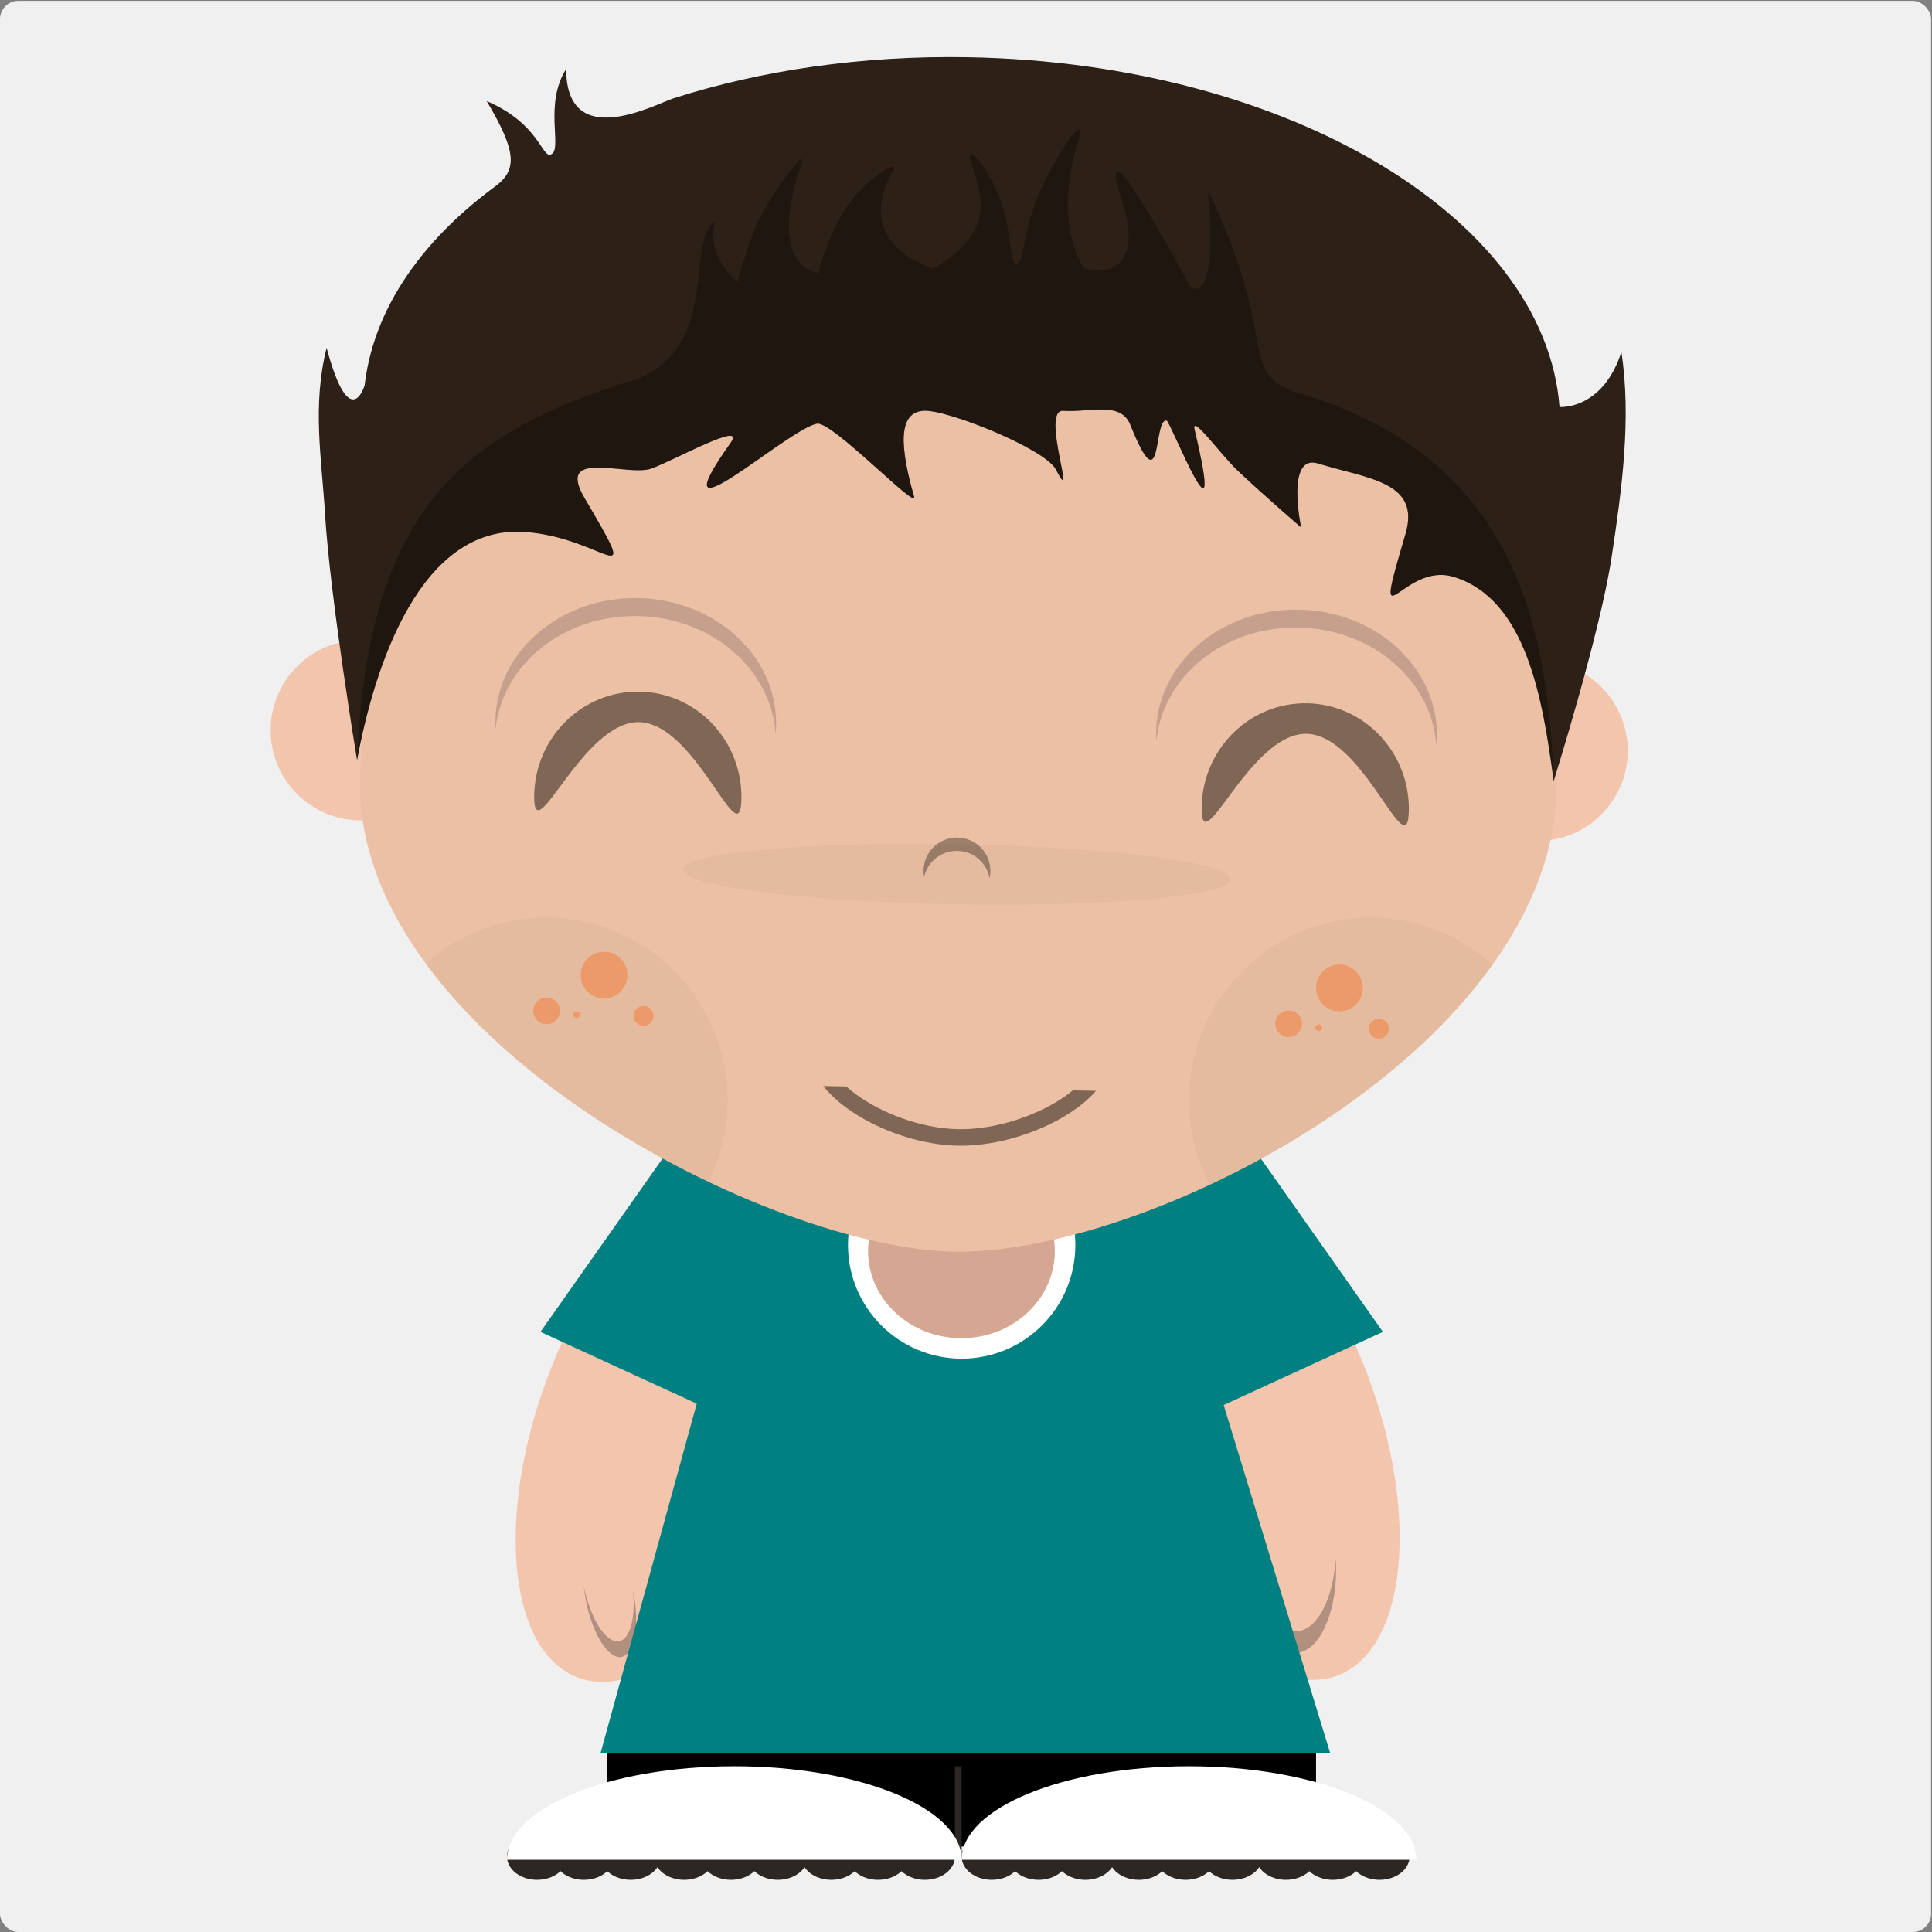 <?xml version="1.0" encoding="UTF-8" standalone="no"?>
<!-- Created with Inkscape (http://www.inkscape.org/) -->

<svg
   xmlns:dc="http://purl.org/dc/elements/1.1/"
   xmlns:cc="http://creativecommons.org/ns#"
   xmlns:rdf="http://www.w3.org/1999/02/22-rdf-syntax-ns#"
   xmlns:svg="http://www.w3.org/2000/svg"
   xmlns="http://www.w3.org/2000/svg"
   xmlns:sodipodi="http://sodipodi.sourceforge.net/DTD/sodipodi-0.dtd"
   xmlns:inkscape="http://www.inkscape.org/namespaces/inkscape"
   width="480mm"
   height="480mm"
   viewBox="0 0 1700.787 1700.787"
   id="svg5685"
   version="1.1"
   inkscape:version="0.91 r13725"
   sodipodi:docname="photo.svg">
  <rect x="0" y="0" width="1700.787" height="1700.787" fill="#808080" stroke="none"/>
  <defs
     id="defs5687" />
  <sodipodi:namedview
     id="base"
     pagecolor="#ffffff"
     bordercolor="#666666"
     borderopacity="1.0"
     inkscape:pageopacity="0.0"
     inkscape:pageshadow="2"
     inkscape:zoom="0.12374369"
     inkscape:cx="1588.3551"
     inkscape:cy="735.37889"
     inkscape:document-units="px"
     inkscape:current-layer="layer1"
     showgrid="false"
     inkscape:window-width="1366"
     inkscape:window-height="705"
     inkscape:window-x="-8"
     inkscape:window-y="-8"
     inkscape:window-maximized="1"
     showguides="true"
     inkscape:guide-bbox="true">
    <sodipodi:guide
       position="0,981.868"
       orientation="1,0"
       id="guide6593"
       inkscape:label=""
       inkscape:color="rgb(0,0,255)" />
    <sodipodi:guide
       position="197.99,0"
       orientation="0,1"
       id="guide6595"
       inkscape:label=""
       inkscape:color="rgb(0,0,255)" />
    <sodipodi:guide
       position="312.857,1700"
       orientation="0,1"
       id="guide6597"
       inkscape:label=""
       inkscape:color="rgb(0,0,255)" />
    <sodipodi:guide
       position="1700,1155.614"
       orientation="1,0"
       id="guide6599"
       inkscape:label=""
       inkscape:color="rgb(0,0,255)" />
  </sodipodi:namedview>
  <g
     inkscape:label="Capa 1"
     inkscape:groupmode="layer"
     id="layer1"
     transform="translate(0,648.425)">
    <rect
       style="opacity:1;fill:#f0f0f0;fill-opacity:1;stroke:none;stroke-width:8.573;stroke-linecap:square;stroke-linejoin:round;stroke-miterlimit:4;stroke-dasharray:none;stroke-opacity:1"
       id="rect6601"
       width="1700"
       height="1700"
       x="0"
       y="-647.638"
       rx="16.055" />
    <g
       id="g6536"
       transform="matrix(1.694,0,0,1.694,202.502,-688.349)">
      <g
         id="g6443">
        <path
           d="m 279.44,631.904 c 35.95,13.457 43.003,83.309 15.732,156.054 C 267.933,860.703 216.674,908.777 180.756,895.32 144.806,881.863 137.753,811.979 165.024,739.266 192.263,666.521 243.523,618.447 279.44,631.904 Z m 0,0"
           id="bezier2-3"
           inkscape:connector-curvature="0"
           style="fill:#f3c5ad;stroke:none" />
        <path
           d="m 196.058,927.534 0,55.583 368.309,0 0,-55.583 -368.309,0 z m 0,0"
           id="bezier-0"
           inkscape:connector-curvature="0"
           style="fill:#000000;stroke:none" />
        <path
           d="m 200.915,876.522 c -6.531,-0.428 -13.803,-12.783 -17.044,-28.372 0.132,1.347 0.308,2.706 0.529,4.076 2.704,17.467 10.663,32.012 17.779,32.481 7.144,0.453 10.67,-13.308 7.967,-30.776 -0.237,-1.399 -0.486,-2.754 -0.763,-4.093 1.605,15.475 -1.936,27.112 -8.467,26.683 l 0,0 z m 0,0"
           id="bezier3-3"
           inkscape:connector-curvature="0"
           style="fill:#1a1718;fill-opacity:0.3;stroke:none" />
        <path
           d="m 476.8,630.898 c -35.95,13.457 -43.003,83.309 -15.732,156.054 27.239,72.745 78.498,120.819 114.416,107.362 35.95,-13.457 43.003,-83.342 15.732,-156.054 C 563.977,665.516 512.717,617.441 476.8,630.898 Z m 0,0"
           id="bezier4-9"
           inkscape:connector-curvature="0"
           style="fill:#f3c5ad;stroke:none" />
        <path
           d="m 553.965,871.269 c -10.629,0 -19.34,-16.317 -20.673,-37.478 -0.13,1.82 -0.195,3.673 -0.195,5.558 0,23.793 9.329,43.068 20.835,43.068 11.507,0 20.868,-19.275 20.868,-43.068 0,-1.885 -0.098,-3.738 -0.228,-5.558 -1.3,21.128 -10.044,37.478 -20.608,37.478 l 0,0 z m 0,0"
           id="bezier5-3"
           inkscape:connector-curvature="0"
           style="fill:#1a1718;fill-opacity:0.3;stroke:none" />
        <path
           style="fill:#008080;fill-opacity:1;stroke:none"
           d="m 599.114,715.703 -63.579,-90.265 -51.227,23.533 -4.551,-14.855 -204.486,0 -3.51,12.872 -46.871,-21.55 -63.579,90.265 81.229,37.315 -49.959,181.473 379.1,0 -55.323,-180.758 82.756,-38.03 z m 0,0"
           id="bezier6-1"
           inkscape:connector-curvature="0" />
        <path
           d="m 380.196,729.614 c 32.635,0 59.093,-26.426 59.093,-59.028 0,-32.602 -26.459,-59.028 -59.093,-59.028 -32.602,0 -59.061,26.426 -59.061,59.028 0,32.602 26.459,59.028 59.061,59.028 z m 0,0"
           id="bezier7-0"
           inkscape:connector-curvature="0"
           style="fill:#ffffff;stroke:none" />
        <path
           d="m 380.099,718.985 c 26.816,0 48.529,-20.283 48.529,-45.279 0,-24.996 -21.713,-45.246 -48.529,-45.246 -26.816,0 -48.529,20.25 -48.529,45.246 0,24.996 21.713,45.279 48.529,45.279 z m 0,0"
           id="bezier8-1"
           inkscape:connector-curvature="0"
           style="fill:#d5a691;stroke:none" />
        <path
           d="m 376.718,941.446 0,45.149 3.478,0 0,-45.149 -3.478,0 z m 0,0"
           id="bezier18-1"
           inkscape:connector-curvature="0"
           style="fill:#2c2723;stroke:none" />
        <path
           d="m 159.556,1000.475 c 8.646,0 15.635,-5.428 15.635,-12.157 0,-6.696 -6.988,-12.157 -15.635,-12.157 -8.614,0 -15.635,5.461 -15.635,12.157 0,6.728 7.021,12.157 15.635,12.157 z m 0,0"
           id="bezier30-5"
           inkscape:connector-curvature="0"
           style="fill:#2c2723;stroke:none" />
        <path
           d="m 183.901,1000.475 c 8.614,0 15.635,-5.428 15.635,-12.157 0,-6.696 -7.021,-12.157 -15.635,-12.157 -8.646,0 -15.635,5.461 -15.635,12.157 0,6.728 6.988,12.157 15.635,12.157 z m 0,0"
           id="bezier31-9"
           inkscape:connector-curvature="0"
           style="fill:#2c2723;stroke:none" />
        <path
           d="m 208.215,1000.475 c 8.646,0 15.635,-5.428 15.635,-12.157 0,-6.696 -6.988,-12.157 -15.635,-12.157 -8.646,0 -15.635,5.461 -15.635,12.157 0,6.728 6.988,12.157 15.635,12.157 z m 0,0"
           id="bezier32-9"
           inkscape:connector-curvature="0"
           style="fill:#2c2723;stroke:none" />
        <path
           d="m 236.006,1000.475 c 8.646,0 15.635,-5.428 15.635,-12.157 0,-6.696 -6.988,-12.157 -15.635,-12.157 -8.646,0 -15.635,5.461 -15.635,12.157 0,6.728 6.988,12.157 15.635,12.157 z m 0,0"
           id="bezier33-8"
           inkscape:connector-curvature="0"
           style="fill:#2c2723;stroke:none" />
        <path
           d="m 260.32,1000.475 c 8.646,0 15.635,-5.428 15.635,-12.157 0,-6.696 -6.988,-12.157 -15.635,-12.157 -8.614,0 -15.635,5.461 -15.635,12.157 0,6.728 7.021,12.157 15.635,12.157 z m 0,0"
           id="bezier34-7"
           inkscape:connector-curvature="0"
           style="fill:#2c2723;stroke:none" />
        <path
           d="m 284.665,1000.475 c 8.614,0 15.635,-5.428 15.635,-12.157 0,-6.696 -7.021,-12.157 -15.635,-12.157 -8.646,0 -15.635,5.461 -15.635,12.157 0,6.728 6.988,12.157 15.635,12.157 z m 0,0"
           id="bezier35-5"
           inkscape:connector-curvature="0"
           style="fill:#2c2723;stroke:none" />
        <path
           d="m 312.457,1000.475 c 8.646,0 15.635,-5.428 15.635,-12.157 0,-6.696 -6.988,-12.157 -15.635,-12.157 -8.646,0 -15.635,5.461 -15.635,12.157 0,6.728 6.988,12.157 15.635,12.157 z m 0,0"
           id="bezier36-3"
           inkscape:connector-curvature="0"
           style="fill:#2c2723;stroke:none" />
        <path
           d="m 336.77,1000.475 c 8.646,0 15.635,-5.428 15.635,-12.157 0,-6.696 -6.988,-12.157 -15.635,-12.157 -8.646,0 -15.635,5.461 -15.635,12.157 0,6.728 6.988,12.157 15.635,12.157 z m 0,0"
           id="bezier37-3"
           inkscape:connector-curvature="0"
           style="fill:#2c2723;stroke:none" />
        <path
           d="m 361.084,1000.475 c 8.646,0 15.635,-5.428 15.635,-12.157 0,-6.696 -6.988,-12.157 -15.635,-12.157 -8.614,0 -15.635,5.461 -15.635,12.157 0,6.728 7.021,12.157 15.635,12.157 z m 0,0"
           id="bezier38-7"
           inkscape:connector-curvature="0"
           style="fill:#2c2723;stroke:none" />
        <path
           d="m 395.831,1000.475 c 8.646,0 15.635,-5.428 15.635,-12.157 0,-6.696 -6.988,-12.157 -15.635,-12.157 -8.614,0 -15.635,5.461 -15.635,12.157 0,6.728 7.021,12.157 15.635,12.157 z m 0,0"
           id="bezier39-5"
           inkscape:connector-curvature="0"
           style="fill:#2c2723;stroke:none" />
        <path
           d="m 420.177,1000.475 c 8.614,0 15.635,-5.428 15.635,-12.157 0,-6.696 -7.021,-12.157 -15.635,-12.157 -8.646,0 -15.635,5.461 -15.635,12.157 0,6.728 6.988,12.157 15.635,12.157 z m 0,0"
           id="bezier40-1"
           inkscape:connector-curvature="0"
           style="fill:#2c2723;stroke:none" />
        <path
           d="m 444.49,1000.475 c 8.646,0 15.635,-5.428 15.635,-12.157 0,-6.696 -6.988,-12.157 -15.635,-12.157 -8.646,0 -15.635,5.461 -15.635,12.157 0,6.728 6.988,12.157 15.635,12.157 z m 0,0"
           id="bezier41-6"
           inkscape:connector-curvature="0"
           style="fill:#2c2723;stroke:none" />
        <path
           d="m 472.281,1000.475 c 8.646,0 15.635,-5.428 15.635,-12.157 0,-6.696 -6.988,-12.157 -15.635,-12.157 -8.646,0 -15.635,5.461 -15.635,12.157 0,6.728 6.988,12.157 15.635,12.157 z m 0,0"
           id="bezier42-5"
           inkscape:connector-curvature="0"
           style="fill:#2c2723;stroke:none" />
        <path
           d="m 496.595,1000.475 c 8.646,0 15.635,-5.428 15.635,-12.157 0,-6.696 -6.988,-12.157 -15.635,-12.157 -8.614,0 -15.635,5.461 -15.635,12.157 0,6.728 7.021,12.157 15.635,12.157 z m 0,0"
           id="bezier43-0"
           inkscape:connector-curvature="0"
           style="fill:#2c2723;stroke:none" />
        <path
           d="m 520.941,1000.475 c 8.614,0 15.635,-5.428 15.635,-12.157 0,-6.696 -7.021,-12.157 -15.635,-12.157 -8.646,0 -15.635,5.461 -15.635,12.157 0,6.728 6.988,12.157 15.635,12.157 z m 0,0"
           id="bezier44-1"
           inkscape:connector-curvature="0"
           style="fill:#2c2723;stroke:none" />
        <path
           d="m 548.732,1000.475 c 8.614,0 15.635,-5.428 15.635,-12.157 0,-6.696 -7.021,-12.157 -15.635,-12.157 -8.646,0 -15.635,5.461 -15.635,12.157 0,6.728 6.988,12.157 15.635,12.157 z m 0,0"
           id="bezier45-2"
           inkscape:connector-curvature="0"
           style="fill:#2c2723;stroke:none" />
        <path
           d="m 573.045,1000.475 c 8.646,0 15.635,-5.428 15.635,-12.157 0,-6.696 -6.988,-12.157 -15.635,-12.157 -8.646,0 -15.635,5.461 -15.635,12.157 0,6.728 6.988,12.157 15.635,12.157 z m 0,0"
           id="bezier46-9"
           inkscape:connector-curvature="0"
           style="fill:#2c2723;stroke:none" />
        <path
           d="m 597.359,1000.475 c 8.646,0 15.635,-5.428 15.635,-12.157 0,-6.696 -6.988,-12.157 -15.635,-12.157 -8.614,0 -15.635,5.461 -15.635,12.157 0,6.728 7.021,12.157 15.635,12.157 z m 0,0"
           id="bezier47-9"
           inkscape:connector-curvature="0"
           style="fill:#2c2723;stroke:none" />
        <path
           d="m 262.075,941.446 c -65.269,0 -118.154,21.746 -118.154,48.594 l 236.275,0 c 0,-26.849 -52.885,-48.594 -118.121,-48.594 l 0,0 z m 0,0"
           id="bezier49-0"
           inkscape:connector-curvature="0"
           style="fill:#ffffff;stroke:none" />
        <path
           d="m 498.35,941.446 c -65.237,0 -118.154,21.746 -118.154,48.594 l 236.275,0 c 0,-26.849 -52.885,-48.594 -118.121,-48.594 l 0,0 z m 0,0"
           id="bezier50-0"
           inkscape:connector-curvature="0"
           style="fill:#ffffff;stroke:none" />
      </g>
      <g
         id="g6417">
        <path
           d="m 67.191,449.922 c 25.902,0.452 47.263,-20.176 47.715,-46.046 0.452,-25.902 -20.176,-47.263 -46.078,-47.715 -25.902,-0.452 -47.263,20.176 -47.715,46.078 -0.452,25.87 20.177,47.231 46.079,47.683 z m 0,0"
           id="bezier9-4"
           inkscape:connector-curvature="0"
           style="fill:#f3c5ad;stroke:none" />
        <path
           d="m 678.637,460.595 c 25.902,0.452 47.263,-20.176 47.715,-46.046 0.452,-25.902 -20.176,-47.263 -46.078,-47.715 -25.902,-0.452 -47.263,20.176 -47.715,46.078 -0.452,25.87 20.177,47.231 46.079,47.683 z m 0,0"
           id="bezier10-5"
           inkscape:connector-curvature="0"
           style="fill:#f3c5ad;stroke:none" />
        <path
           sodipodi:nodetypes="sssss"
           style="fill:#ebc0a5;fill-opacity:1;stroke:none"
           inkscape:connector-curvature="0"
           d="m 378.473,674.064 c 104.889,-0.007 310.971,-108.858 310.971,-243.101 0,-134.244 -139.217,-243.069 -310.971,-243.069 -171.754,0 -310.971,108.825 -310.971,243.069 0,134.244 215.252,243.107 310.971,243.101 z"
           id="bezier11-6" />
        <path
           id="bezier29-2"
           d="m 592.776,500.426 c -52.17,0 -94.428,42.518 -94.428,94.98 0,15.847 3.917,30.748 10.742,43.881 56.697,-26.513 112.761,-66.544 146.969,-114.35 -16.745,-15.221 -38.922,-24.512 -63.282,-24.512 z"
           style="fill:#0a0a0a;fill-opacity:0.031;stroke:none"
           inkscape:connector-curvature="0" />
        <path
           id="bezier28-4"
           d="m 164.173,500.426 c -23.987,0 -45.868,8.999 -62.52,23.807 34.664,47.208 91.057,86.867 147.038,113.512 6.329,-12.749 9.904,-27.118 9.904,-42.338 0,-52.462 -42.285,-94.98 -94.422,-94.98 z"
           style="fill:#0a0a0a;fill-opacity:0.031;stroke:none"
           inkscape:connector-curvature="0" />
        <path
           style="opacity:0.65;fill:#2d2017;fill-opacity:0.863;stroke:none;stroke-width:8.573;stroke-miterlimit:4;stroke-dasharray:none"
           d="m 265.756,438.759 c -0.529,30.322 -23.434,-39.388 -53.172,-39.907 -29.737,-0.519 -55.061,68.349 -54.532,38.027 0.528,-30.257 25.072,-54.406 54.809,-53.887 29.737,0.519 53.423,25.51 52.895,55.767 l 0,0 z m 0,0"
           id="bezier12-3"
           inkscape:connector-curvature="0" />
        <path
           style="opacity:0.65;fill:#2d2017;fill-opacity:0.863;stroke:none;stroke-width:8.573;stroke-miterlimit:4;stroke-dasharray:none"
           d="m 612.596,444.813 c -0.529,30.322 -23.434,-39.388 -53.172,-39.907 -29.737,-0.519 -55.029,68.35 -54.499,38.028 0.528,-30.257 25.039,-54.406 54.776,-53.887 29.737,0.519 53.423,25.51 52.895,55.767 l 0,0 z m 0,0"
           id="bezier13-5"
           inkscape:connector-curvature="0" />
        <path
           style="opacity:0.65;fill:#b29080;fill-opacity:1;stroke:none;stroke-width:8.573;stroke-miterlimit:4;stroke-dasharray:none"
           d="m 555.186,349.696 c 38.512,0.672 69.574,27.71 71.685,61.361 0.157,-1.525 0.281,-3.083 0.309,-4.643 0.625,-35.782 -31.531,-65.342 -71.831,-66.045 -40.267,-0.703 -73.468,27.716 -74.092,63.498 -0.027,1.56 0.043,3.122 0.146,4.651 3.283,-33.525 35.271,-59.494 73.783,-58.822 l 0,0 z m 0,0"
           id="bezier14-7"
           inkscape:connector-curvature="0" />
        <path
           style="opacity:0.65;fill:#b29080;fill-opacity:1;stroke:none;stroke-width:8.573;stroke-miterlimit:4;stroke-dasharray:none"
           d="m 211.792,343.702 c 38.544,0.673 69.607,27.71 71.718,61.362 0.124,-1.526 0.249,-3.084 0.276,-4.644 0.625,-35.782 -31.531,-65.342 -71.831,-66.045 -40.267,-0.703 -73.435,27.717 -74.06,63.499 -0.027,1.56 0.011,3.121 0.114,4.651 3.283,-33.525 35.271,-59.494 73.783,-58.822 l 0,0 z m 0,0"
           id="bezier15-4"
           inkscape:connector-curvature="0" />
        <path
           sodipodi:nodetypes="cscccccsccc"
           inkscape:connector-curvature="0"
           style="fill:#2d2017;fill-opacity:1;stroke:none"
           d="m 69.499,245.055 c -0.234,-3.353 -0.338,-6.735 -0.279,-10.115 0.757,-43.354 25.991,-82.836 67.689,-113.837 12.389,-8.807 12.548,-17.908 -3.531,-45.02 28.058,12.079 28.651,30.391 33.641,27.617 5.786,-2.92 -4.011,-25.951 7.655,-44.283 0.122,43.51 46.413,18.26 55.796,15.238 45.376,-14.487 97.56,-22.322 153.005,-21.354 168.543,2.942 304.316,85.968 307.695,186.676 L 69.777,229.13 Z"
           id="bezier16-3" />
        <path
           sodipodi:nodetypes="cccacssssssssssssscssscscc"
           style="fill:#2d2017;fill-opacity:1;stroke:none"
           inkscape:connector-curvature="0"
           d="M 691.254,235.069 69.798,224.222 c 0,0 -7.579,24.953 -19.603,-19.903 -7.582,30.261 -2.54,57.695 -0.812,86.467 2.576,42.896 16.632,127.841 16.632,127.841 9.074,-49.044 32.876,-122.52 87.257,-118.612 41.857,3.008 61.764,34.817 30.932,-17.691 -15.397,-26.222 22.843,-10.699 34.948,-15.305 13.202,-5.024 49.393,-25.168 40.962,-13.285 -40.204,56.67 29.681,-7.325 44.944,-9.994 7.874,-1.377 52.669,45.669 50.443,37.944 -9.508,-32.988 -5.635,-43.919 4.928,-44.64 12.021,-0.821 63.172,19.805 68.7,30.447 11.849,22.808 -8.2,-31.277 3.863,-30.423 13.69,0.969 29.899,-5.189 34.868,7.257 17.103,42.842 11.663,-3.707 18.92,-2.168 1.934,0.41 31.296,75.487 14.518,4.845 -2.151,-9.056 13.695,12.994 22.239,21.034 15.771,14.839 33.095,29.611 33.095,29.611 0,0 -8.191,-38.439 8.808,-33.201 26.071,8.034 53.497,9.383 45.386,36.755 -18.167,61.309 -1.994,13.897 25.055,22.153 37.899,11.568 46.319,63.742 51.982,106.128 0,0 24.079,-76.617 30.08,-116.163 5.346,-35.233 10.404,-72.472 5.109,-106.787 -9.818,30.157 -31.795,28.538 -31.795,28.538 z"
           id="bezier17-7" />
        <path
           style="opacity:0.65;fill:#2d2017;fill-opacity:0.627;stroke:none;stroke-width:8.573;stroke-miterlimit:4;stroke-dasharray:none"
           d="m 377.933,465.749 c 8.417,0.147 15.333,6.249 16.787,14.207 0.247,-1.134 0.397,-2.269 0.418,-3.471 0.167,-9.587 -7.464,-17.49 -17.084,-17.658 -9.587,-0.167 -17.49,7.464 -17.658,17.052 -0.021,1.202 0.089,2.342 0.297,3.484 1.731,-7.902 8.855,-13.759 17.24,-13.613 l 0,0 z m 0,0"
           id="bezier19-4"
           inkscape:connector-curvature="0" />
        <path
           d="m 576.313,549.12 c 6.727,0.117 12.25,-5.248 12.367,-11.943 0.117,-6.727 -5.215,-12.25 -11.943,-12.367 -6.727,-0.117 -12.25,5.215 -12.367,11.943 -0.117,6.695 5.215,12.25 11.943,12.367 z m 0,0"
           id="bezier20-5"
           inkscape:connector-curvature="0"
           style="fill:#f6742c;fill-opacity:0.455;stroke:none" />
        <path
           d="m 596.903,563.361 c 2.892,0.051 5.273,-2.249 5.323,-5.109 0.051,-2.892 -2.249,-5.241 -5.142,-5.291 -2.86,-0.05 -5.24,2.217 -5.291,5.109 -0.05,2.86 2.249,5.241 5.109,5.291 z m 0,0"
           id="bezier21-7"
           inkscape:connector-curvature="0"
           style="fill:#f6742c;fill-opacity:0.455;stroke:none" />
        <path
           d="m 550.006,562.542 c 3.835,0.067 7.009,-2.999 7.076,-6.834 0.067,-3.835 -2.999,-6.977 -6.834,-7.044 -3.835,-0.067 -7.009,2.966 -7.076,6.801 -0.067,3.835 2.999,7.009 6.833,7.076 z m 0,0"
           id="bezier22-3"
           inkscape:connector-curvature="0"
           style="fill:#f6742c;fill-opacity:0.455;stroke:none" />
        <path
           d="m 565.699,559.338 c 0.975,0.017 1.769,-0.749 1.785,-1.692 0.017,-0.975 -0.749,-1.769 -1.724,-1.786 -0.942,-0.016 -1.736,0.75 -1.753,1.725 -0.016,0.942 0.75,1.736 1.692,1.753 z m 0,0"
           id="bezier23-6"
           inkscape:connector-curvature="0"
           style="fill:#f6742c;fill-opacity:0.455;stroke:none" />
        <path
           d="m 194.151,542.449 c 6.727,0.117 12.25,-5.248 12.367,-11.943 0.117,-6.727 -5.215,-12.25 -11.943,-12.367 -6.695,-0.117 -12.25,5.215 -12.367,11.943 -0.117,6.695 5.248,12.25 11.943,12.367 z m 0,0"
           id="bezier24-8"
           inkscape:connector-curvature="0"
           style="fill:#f6742c;fill-opacity:0.455;stroke:none" />
        <path
           d="m 214.773,556.691 c 2.86,0.05 5.241,-2.249 5.291,-5.109 0.051,-2.892 -2.249,-5.241 -5.109,-5.291 -2.892,-0.051 -5.273,2.216 -5.323,5.109 -0.05,2.86 2.249,5.241 5.142,5.291 z m 0,0"
           id="bezier25-5"
           inkscape:connector-curvature="0"
           style="fill:#f6742c;fill-opacity:0.455;stroke:none" />
        <path
           d="m 164.399,555.811 c 3.835,0.067 6.977,-2.999 7.044,-6.834 0.067,-3.835 -2.967,-6.976 -6.802,-7.043 -3.835,-0.067 -7.009,2.966 -7.076,6.801 -0.067,3.835 2.999,7.009 6.833,7.076 z m 0,0"
           id="bezier26-6"
           inkscape:connector-curvature="0"
           style="fill:#f6742c;fill-opacity:0.455;stroke:none" />
        <path
           d="m 180.092,552.607 c 0.942,0.016 1.736,-0.75 1.753,-1.692 0.017,-0.975 -0.749,-1.769 -1.692,-1.785 -0.975,-0.017 -1.769,0.749 -1.786,1.724 -0.017,0.942 0.75,1.736 1.725,1.753 z m 0,0"
           id="bezier27-4"
           inkscape:connector-curvature="0"
           style="fill:#f6742c;fill-opacity:0.455;stroke:none" />
        <path
           style="fill:#191919;fill-opacity:0.031;stroke:none"
           d="m 377.447,493.536 c 78.681,1.373 142.568,-4.501 142.718,-13.146 0.15,-8.612 -63.492,-16.713 -142.173,-18.086 -78.649,-1.373 -142.535,4.502 -142.685,13.114 -0.151,8.645 63.491,16.745 142.14,18.118 z m 0,0"
           id="bezier48-0"
           inkscape:connector-curvature="0" />
        <path
           id="path4248-3"
           d="m 552.244,226.927 c -28.864,-12.391 -6.008,-24.981 -44.173,-104.762 6.024,61.59 -8.828,50.76 -8.828,50.76 0,0 -9.477,-17.691 -19.083,-33.942 -13.682,-23.146 -27.625,-43.369 -14.809,-5.378 8.684,38.796 -21.311,29.485 -21.311,29.485 0,0 -16.995,-20.835 -3.25,-66.295 5.186,-17.036 -10.043,4.602 -19.842,26.228 -9.384,20.712 -8.185,37.956 -12.092,37.951 -3.24,-0.004 -2.982,-11.251 -5.485,-23.102 -3.875,-18.349 -17.425,-38.133 -18.846,-33.039 -0.51,1.83 4.263,12.153 5.44,21.848 2.867,23.63 -24.713,36.299 -24.713,36.299 0,0 -42.06,-11.681 -21.267,-49.473 6.251,-8.769 -12.49,1.63 -23.03,16.82 -10.374,14.95 -15.221,35.072 -15.221,35.072 0,0 -27.604,-2.064 -8.69,-56.861 3.305,-9.576 -13.137,12.042 -22.248,29.335 -5.024,10.074 -11.105,32.105 -11.105,32.105 0,0 -16.731,-12.717 -11.558,-31.38 -16.126,11.049 3.383,64.932 -41.532,82.296 C 120.07,248.143 71.423,289.65 66.014,418.627 75.088,369.583 98.89,296.107 153.271,300.015 c 41.857,3.008 61.764,34.817 30.932,-17.691 -15.397,-26.222 22.843,-10.699 34.948,-15.305 13.202,-5.024 49.393,-25.168 40.962,-13.285 -40.204,56.67 29.681,-7.325 44.944,-9.994 7.874,-1.377 52.669,45.669 50.443,37.944 -9.508,-32.988 -5.635,-43.919 4.928,-44.64 12.021,-0.821 63.172,19.805 68.7,30.447 11.849,22.808 -8.2,-31.277 3.863,-30.423 13.69,0.969 29.899,-5.189 34.868,7.257 17.103,42.842 11.663,-3.707 18.92,-2.168 1.934,0.41 31.296,75.487 14.518,4.845 -2.151,-9.056 13.695,12.994 22.239,21.034 15.771,14.839 33.095,29.611 33.095,29.611 0,0 -8.191,-38.439 8.808,-33.201 26.071,8.034 53.497,9.383 45.386,36.755 -18.167,61.309 -1.994,13.897 25.055,22.153 37.899,11.568 46.319,63.742 51.982,106.128 C 684.829,353.082 670.292,260.165 552.244,226.927 Z"
           inkscape:connector-curvature="0"
           style="fill:#000000;fill-opacity:0.31;stroke:none"
           sodipodi:nodetypes="cccscccsssssccscscccccssssssssssssscssscc" />
        <path
           id="bezier52-0"
           stroke-miterlimit="4"
           d="m 453.939,571.636 c -0.388,22.213 -42.52,43.763 -75.875,43.014 -33.355,-0.749 -73.22,-23.429 -72.833,-45.61 0.391,-22.378 33.945,-39.87 75.06,-39.153 41.115,0.718 74.038,19.371 73.648,41.749 z"
           inkscape:connector-curvature="0"
           style="opacity:0.65;fill:none;stroke:#2d2017;stroke-width:8.573;stroke-miterlimit:4;stroke-dasharray:none;stroke-opacity:0.863"
           sodipodi:nodetypes="czssc" />
        <path
           id="bezier53-3"
           d="m 272.76,518.165 -1.207,69.152 211.93,3.699 1.207,-69.152 -211.93,-3.699 z m 0,0"
           style="fill:#ebc0a5;fill-opacity:1;stroke:none"
           inkscape:connector-curvature="0" />
      </g>
    </g>
  </g>
</svg>
